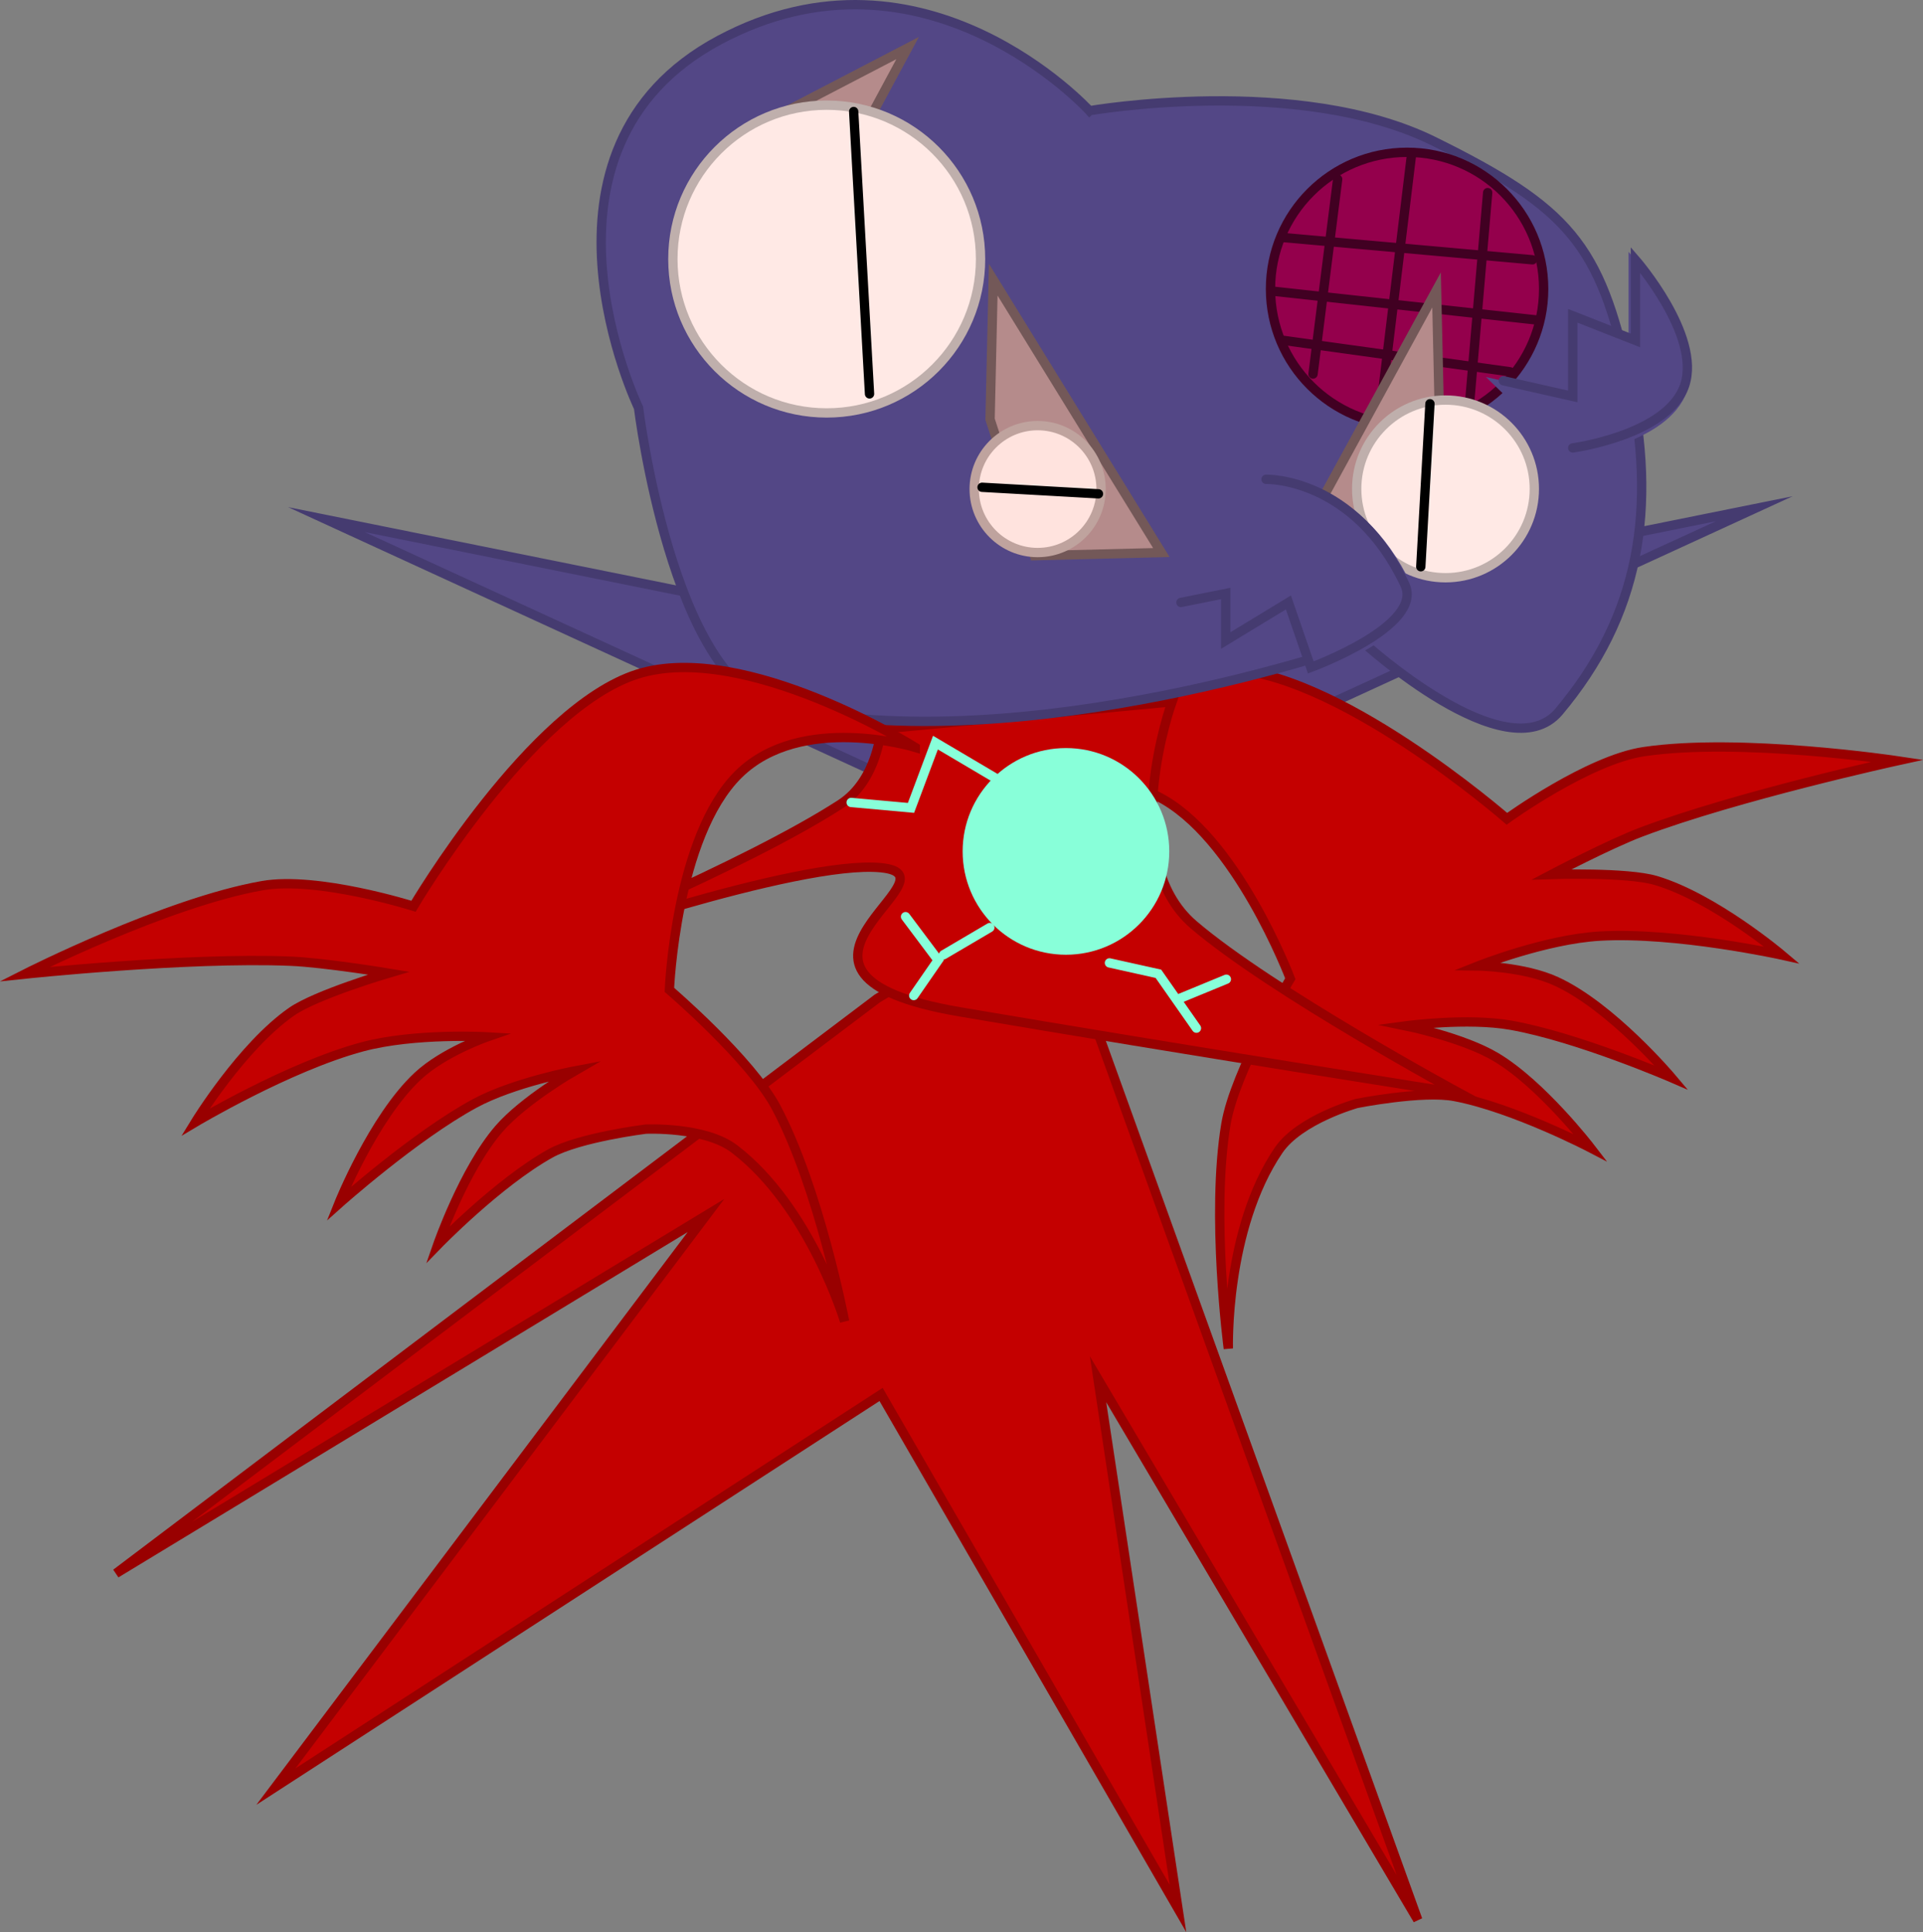 <svg version="1.1" xmlns="http://www.w3.org/2000/svg" xmlns:xlink="http://www.w3.org/1999/xlink" width="515.724" height="518.024" viewBox="0,0,515.724,518.024"><rect x="0" y="0" width="515.724" height="518.024" fill="#808080" stroke="none"/><g transform="translate(41.301,-42.724)"><g data-paper-data="{&quot;isPaintingLayer&quot;:true}" fill-rule="nonzero" stroke-width="2.5" stroke-linejoin="miter" stroke-miterlimit="10" stroke-dasharray="" stroke-dashoffset="0" style="mix-blend-mode: normal"><path d="M271.669,210.877l157.494,-31.753l-171.465,78.747z" data-paper-data="{&quot;index&quot;:null}" fill="#534786" stroke="#453b70" stroke-linecap="round"/><path d="M221.681,264.192c0,0 34.482,-41.687 64.557,-42.1c30.075,-0.413 76.591,40.162 76.591,40.162c0,0 21.81,-15.788 36.705,-18.001c25.964,-3.857 67.991,2.446 67.991,2.446c0,0 -42.881,9.38 -68.671,19.117c-8.597,3.246 -24.039,11.357 -24.039,11.357c0,0 20.2,-0.679 27.961,1.623c15.625,4.635 33.798,19.989 33.798,19.989c0,0 -28.346,-6.26 -48.8,-5.081c-14.659,0.845 -32.687,8.012 -32.687,8.012c0,0 12.314,0.152 20.987,4.129c14.886,6.827 30.894,25.811 30.894,25.811c0,0 -25.091,-10.864 -43.078,-14.057c-11.628,-2.064 -28.158,0.165 -28.158,0.165c0,0 15.351,3.132 24.153,8.377c12.341,7.353 25.373,24.325 25.373,24.325c0,0 -20.641,-10.76 -36.427,-13.754c-8.685,-1.647 -26.275,1.861 -26.275,1.861c0,0 -15.314,4.272 -20.954,12.557c-14.414,21.175 -13.479,53.161 -13.479,53.161c0,0 -4.734,-35.799 -0.65,-60.162c2.403,-14.333 17.27,-38.992 17.27,-38.992c0,0 -14.534,-38.539 -35.773,-49.009c-21.239,-10.47 -47.292,8.062 -47.292,8.062z" data-paper-data="{&quot;index&quot;:null,&quot;origRot&quot;:0}" fill="#c40000" stroke="#990000" stroke-linecap="round"/><path d="M239.907,282.871l99.017,274.594l-85.747,-144.953l21.437,141.89l-79.622,-137.807l-162.306,105.142l115.35,-153.119l-158.223,95.955l204.159,-154.14z" fill="#c40000" stroke="#990000" stroke-linecap="round"/><path d="M217.713,260.788l-171.465,-78.747l157.494,31.753z" fill="#534786" stroke="#453b70" stroke-linecap="round"/><g><path d="M273.009,230.893c0,0 -15.142,41.877 5.833,59.789c20.975,17.913 71.456,45.207 71.456,45.207c0,0 -73.843,-11.613 -134.161,-21.874c-60.319,-10.262 1.152,-36.415 -21.145,-38.644c-22.297,-2.23 -91.142,21.874 -91.142,21.874c0,0 54.641,-22.312 80.28,-38.926c9.93,-6.435 10.863,-20.134 10.863,-20.134z" data-paper-data="{&quot;origPos&quot;:null}" fill="#c40000" stroke="#990000" stroke-linecap="round"/><path d="M216.866,270.995c0,-15.302 12.405,-27.707 27.707,-27.707c15.302,0 27.707,12.405 27.707,27.707c0,15.302 -12.405,27.707 -27.707,27.707c-15.302,0 -27.707,-12.405 -27.707,-27.707z" data-paper-data="{&quot;origPos&quot;:null}" fill="#88ffd9" stroke="none" stroke-linecap="butt"/><path d="M186.971,257.871l16.041,1.458l6.562,-17.499l16.041,9.479" fill="none" stroke="#88ffd9" stroke-linecap="round"/><path d="M201.554,288.495l8.75,11.666l-6.562,9.479" fill="none" stroke="#88ffd9" stroke-linecap="round"/><path d="M211.762,298.703l12.395,-7.291" fill="none" stroke="#88ffd9" stroke-linecap="round"/><path d="M256.239,300.89l13.125,2.917l10.208,14.583" fill="none" stroke="#88ffd9" stroke-linecap="round"/><path d="M287.592,305.265l-12.395,5.104" fill="none" stroke="#88ffd9" stroke-linecap="round"/></g><g><path d="M250.866,72.412c0,0 56.039,-9.739 92.402,8.214c36.364,17.952 44.453,27.676 52.247,63.198c7.794,35.523 2.804,64.045 -18.709,89.664c-13.962,16.627 -52.475,-18.48 -52.475,-18.48c0,0 -90.73,32.165 -157.198,17.112c-28.145,-6.374 -37.189,-80.082 -37.189,-80.082c0,0 -33.35,-69.187 21.675,-98.562c55.143,-29.439 99.247,18.937 99.247,18.937z" data-paper-data="{&quot;origPos&quot;:null}" fill="#534786" stroke="#453b70" stroke-linecap="round"/><g data-paper-data="{&quot;origPos&quot;:null}" fill="#94004c" stroke="#410022"><path d="M299.43,120.186c0,-20.229 16.399,-36.628 36.628,-36.628c20.229,0 36.628,16.399 36.628,36.628c0,20.229 -16.399,36.629 -36.628,36.629c-20.229,0 -36.628,-16.399 -36.628,-36.629z" stroke-linecap="butt"/><path d="M317.444,90.763l-6.605,52.241" stroke-linecap="round"/><path d="M337.259,84.158l-8.407,69.054" stroke-linecap="round"/><path d="M357.675,94.366l-4.804,55.843" stroke-linecap="round"/><path d="M369.685,112.38l-67.252,-6.005" stroke-linecap="round"/><path d="M300.031,120.786l71.456,7.806" stroke-linecap="round"/><path d="M303.033,133.997l60.647,8.407" data-paper-data="{&quot;origPos&quot;:null}" stroke-linecap="round"/></g><path d="M159.571,77.728l42.533,-22.117l-11.909,22.117z" data-paper-data="{&quot;origPos&quot;:null}" fill="#b58b8b" stroke="#735858" stroke-linecap="round"/><path d="M139.155,112.18c0,-22.786 18.471,-41.257 41.257,-41.257c22.786,0 41.257,18.471 41.257,41.257c0,22.786 -18.471,41.257 -41.257,41.257c-22.786,0 -41.257,-18.471 -41.257,-41.257z" data-paper-data="{&quot;origPos&quot;:null}" fill="#ffe9e5" stroke="#bfafac" stroke-linecap="butt"/><path d="M191.896,148.333l-4.253,-75.709" fill="#ffe3de" stroke="#000000" stroke-linecap="round"/><path d="M224.222,155.138l0.851,-37.429l45.085,73.157l-34.027,0.851z" data-paper-data="{&quot;origPos&quot;:null}" fill="#b58b8b" stroke="#735858" stroke-linecap="round"/><path d="M219.968,173.853c0,-9.396 7.617,-17.013 17.013,-17.013c9.396,0 17.013,7.617 17.013,17.013c0,9.396 -7.617,17.013 -17.013,17.013c-9.396,0 -17.013,-7.617 -17.013,-17.013z" data-paper-data="{&quot;origPos&quot;:null}" fill="#ffe3de" stroke="#bfa39e" stroke-linecap="butt"/><path d="M222.073,173.371l31.22,1.754" data-paper-data="{&quot;origPos&quot;:null}" fill="#ffe3de" stroke="#000000" stroke-linecap="round"/><path d="M332.906,194.469l-23.819,-10.208l34.877,-63.8l0.851,37.429z" data-paper-data="{&quot;origPos&quot;:null,&quot;index&quot;:null}" fill="#b58b8b" stroke="#735858" stroke-linecap="round"/><path d="M346.367,197.621c-13.155,0 -23.819,-10.664 -23.819,-23.819c0,-13.155 10.664,-23.819 23.819,-23.819c13.155,0 23.819,10.664 23.819,23.819c0,13.155 -10.664,23.819 -23.819,23.819z" data-paper-data="{&quot;origPos&quot;:null}" fill="#ffe9e5" stroke="#bfafac" stroke-linecap="butt"/><path d="M339.737,194.675l2.456,-43.708" fill="#ffe9e5" stroke="#000000" stroke-linecap="round"/><path d="M298.83,171.826c0,0 23.586,-0.652 37.229,28.222c5.24,11.091 -25.22,22.217 -25.22,22.217l-6.005,-17.414l-16.813,10.208v-12.61l-12.009,2.402z" data-paper-data="{&quot;origPos&quot;:null}" fill="#534786" stroke="#534786" stroke-linecap="round"/><path d="M298.229,171.226c0,0 23.586,-0.652 37.229,28.222c5.24,11.091 -25.22,22.217 -25.22,22.217l-6.005,-17.414l-16.813,10.208v-12.61l-12.009,2.402" data-paper-data="{&quot;origPos&quot;:null}" fill="none" stroke="#453b70" stroke-linecap="round"/><path d="M361.278,146.006l18.614,4.203v-21.617l16.813,6.605v-21.617c0,0 17.669,20.25 13.21,33.626c-4.459,13.376 -30.023,16.813 -30.023,16.813z" data-paper-data="{&quot;origPos&quot;:null}" fill="#534786" stroke="#534786" stroke-linecap="round"/><path d="M361.879,144.805l18.614,4.203v-21.617l16.813,6.605v-21.617c0,0 17.669,20.25 13.21,33.626c-4.459,13.376 -30.023,16.813 -30.023,16.813" data-paper-data="{&quot;origPos&quot;:null}" fill="none" stroke="#453b70" stroke-linecap="round"/></g><path d="M204.168,243.102c0,0 -30.562,-9.387 -47.425,7.238c-16.863,16.625 -18.524,57.78 -18.524,57.78c0,0 21.875,18.724 28.668,31.571c11.547,21.838 18.325,57.307 18.325,57.307c0,0 -9.183,-30.653 -29.531,-46.213c-7.961,-6.088 -23.842,-5.322 -23.842,-5.322c0,0 -17.8,2.208 -25.525,6.506c-14.04,7.812 -30.244,24.523 -30.244,24.523c0,0 7.026,-20.212 16.424,-31.076c6.703,-7.749 20.288,-15.555 20.288,-15.555c0,0 -16.391,3.089 -26.778,8.709c-16.067,8.694 -36.461,26.905 -36.461,26.905c0,0 9.217,-23.059 21.197,-34.225c6.979,-6.506 18.619,-10.527 18.619,-10.527c0,0 -19.368,-1.126 -33.548,2.687c-19.785,5.321 -44.718,20.187 -44.718,20.187c0,0 12.415,-20.295 25.786,-29.614c6.642,-4.629 26.028,-10.344 26.028,-10.344c0,0 -17.211,-2.837 -26.392,-3.212c-27.544,-1.122 -71.198,3.475 -71.198,3.475c0,0 37.905,-19.215 63.764,-23.729c14.834,-2.589 40.506,5.529 40.506,5.529c0,0 31.375,-53.157 60.051,-62.234c28.676,-9.077 74.529,19.634 74.529,19.634z" data-paper-data="{&quot;origRot&quot;:0}" fill="#c40000" stroke="#990000" stroke-linecap="round"/></g></g></svg>